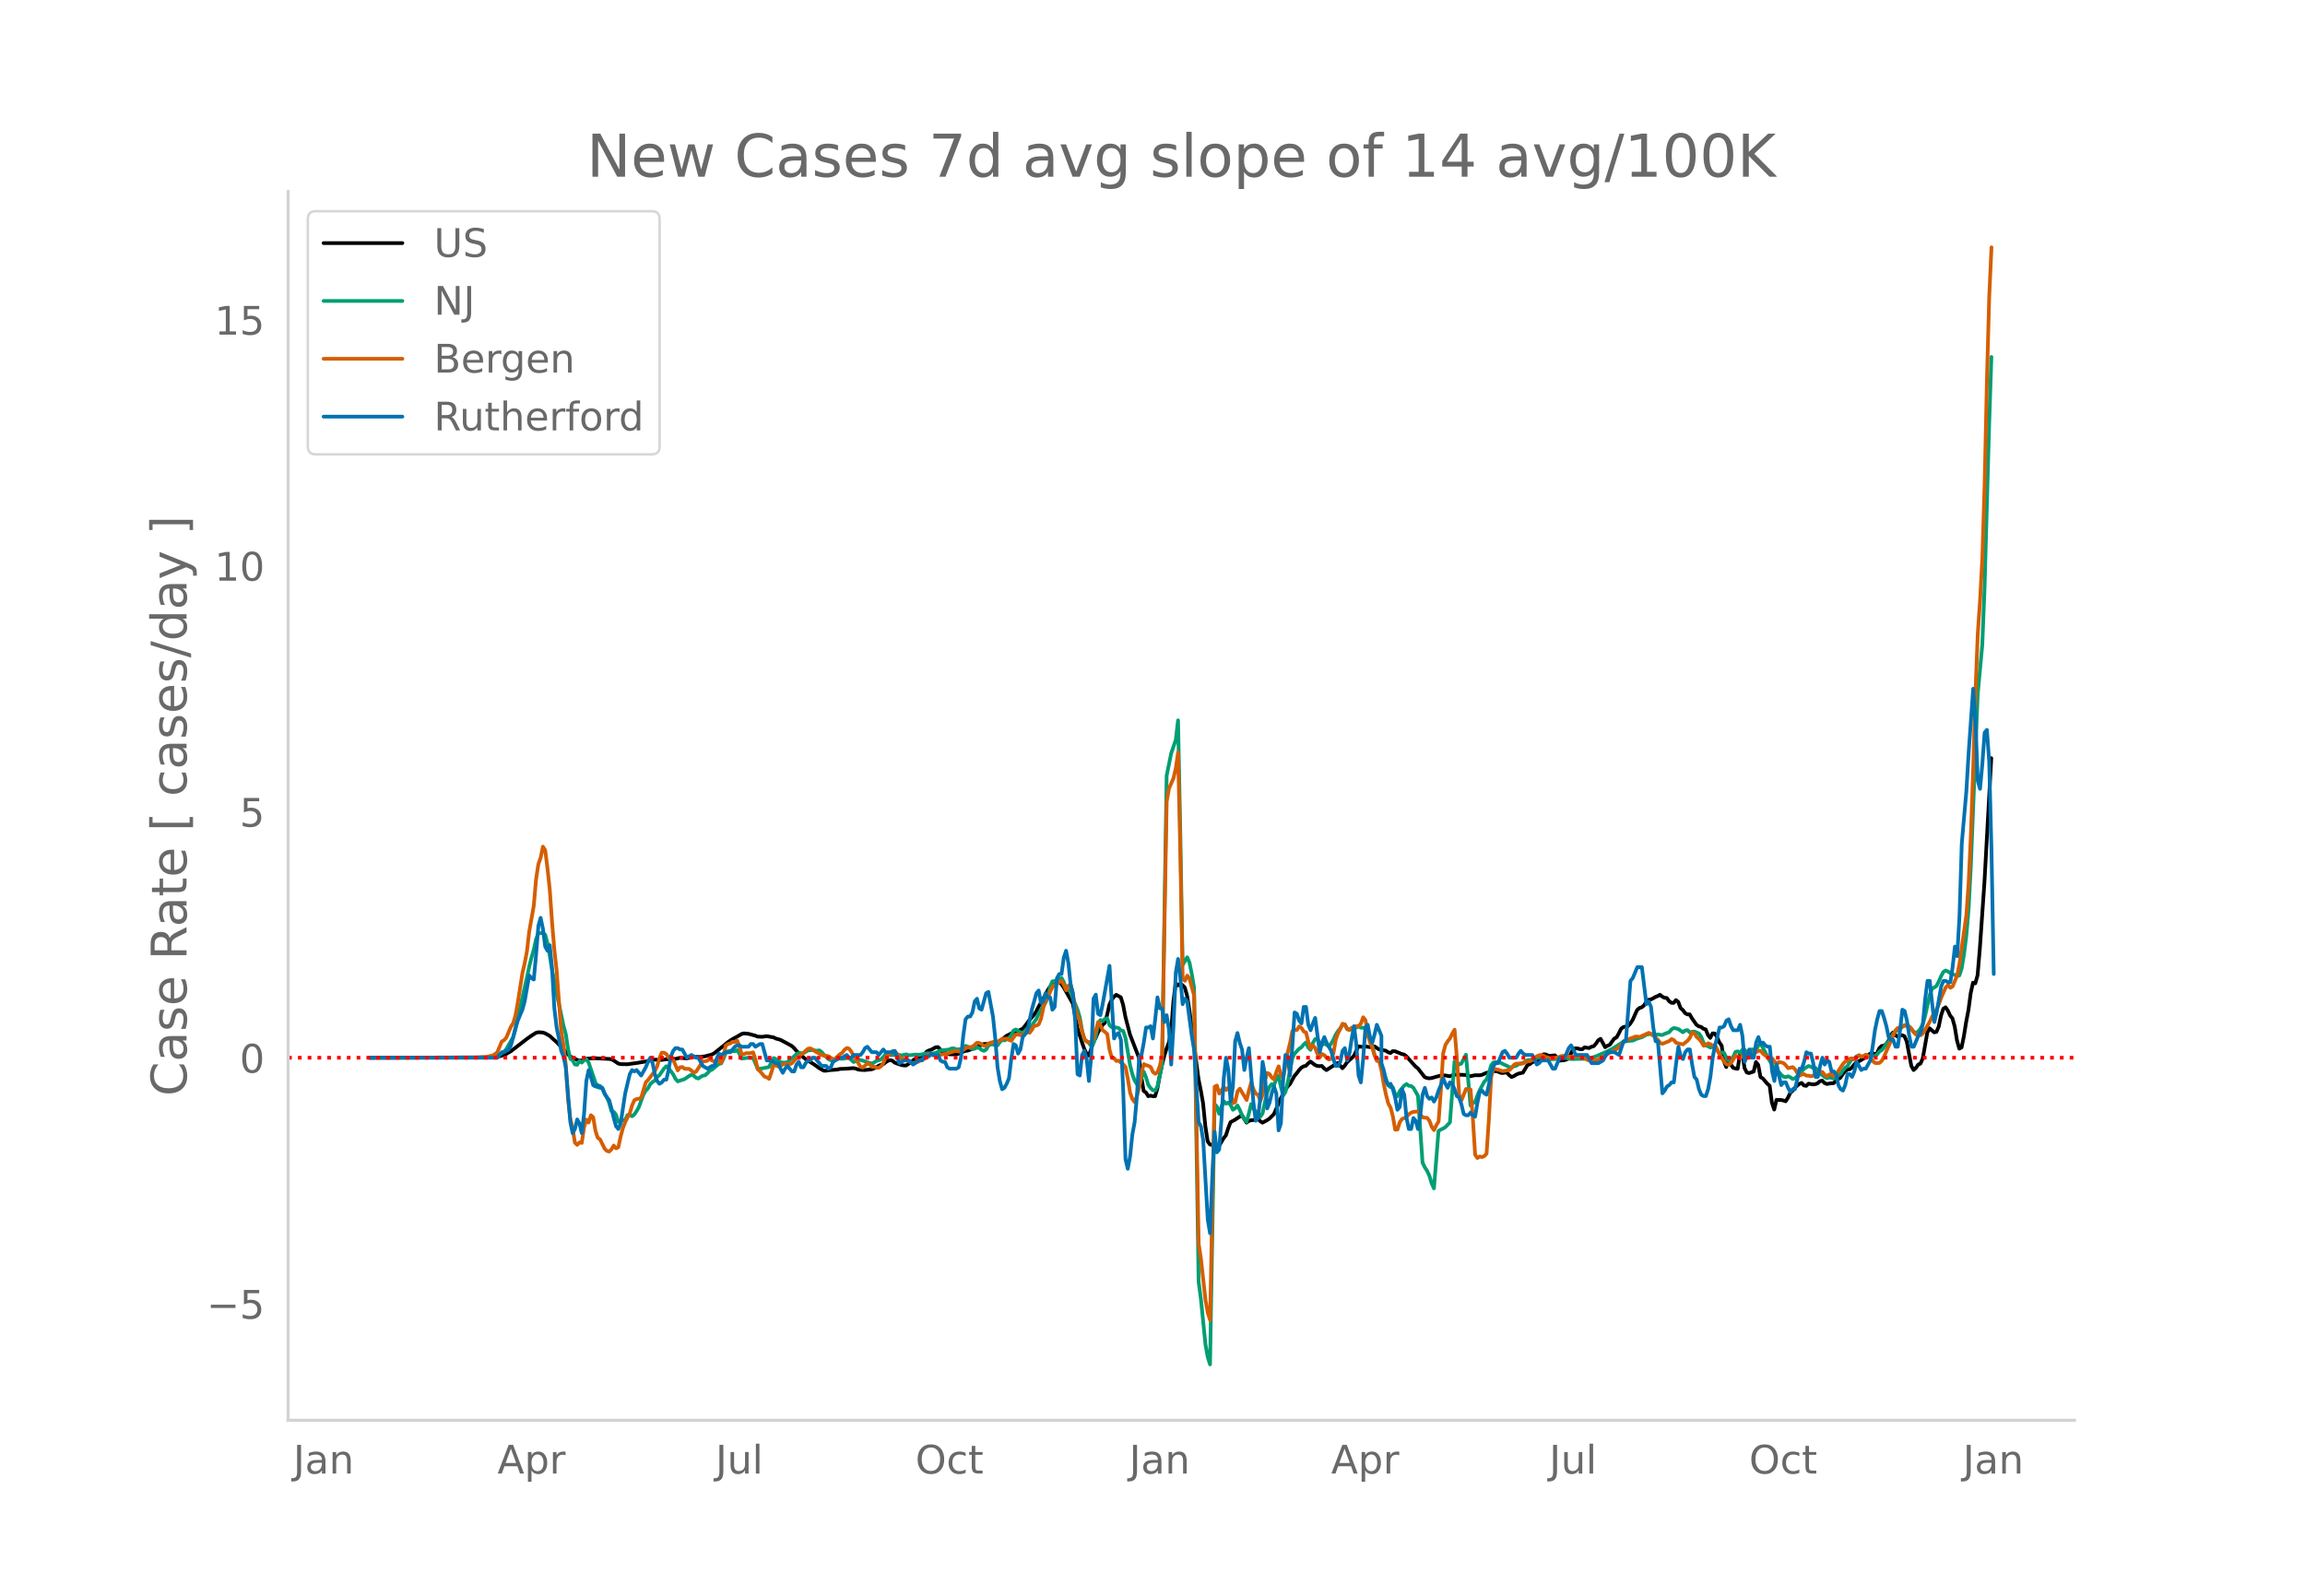 <svg height="864" viewBox="0 0 936 648" width="1248" xmlns="http://www.w3.org/2000/svg" xmlns:xlink="http://www.w3.org/1999/xlink"><defs><style>*{stroke-linecap:butt;stroke-linejoin:round}</style></defs><g id="figure_1"><path d="M0 648h936V0H0z" style="fill:#fff" id="patch_1"/><g id="axes_1"><path d="M117 576.72h725.4V77.76H117z" style="fill:none" id="patch_2"/><path clip-path="url(#p9b0a836691)" d="m149.973 429.504 48.23-.137 3.71-.232 1.855-.444 1.855-.752 1.855-1.093 1.855-1.409 4.637-3.586 1.855-1.312 1.855-1.152.928-.232 1.855.128.927.326 1.855 1.05 1.855 1.704.928.765 1.855 2.04 1.855 1.946.927 1.066.928.815 1.855.98.927.407.928.277.927-.039.928-.418.928-.288 1.855-.141 1.855-.046 5.565.274.927.152.928.485 1.855 1.242.927.23 2.783.046 3.71-.5 4.637-.774 1.855-.575 1.855.022 1.855.069 1.855-.272 3.71-.14 1.855-.435 2.783.23.927-.227.928-.373 2.782-.005.928.03 1.855-.28 2.782-.715.928-.523 4.637-3.714.928-.787 1.855-1.237 1.855-.987 1.855-1.104.927-.226 1.855.17 2.783.745.927.385 1.855.088 1.855-.265 2.783.5.927.463 1.855.53 2.783 1.482 1.855 1.036.927.853.928 1.12 2.782 2.574.928.745 3.71 2.346 1.855 1.364 1.855 1.017.927.005.928-.19 3.71-.29.927-.255 1.855-.052 3.71-.274.928.207.927.36.928.134 1.855.086 1.855-.218.927-.103 1.855-.766.928-.644.927-.416.928-.223.927-.77.928-.602.927-.302.928.243.927.785 1.855.677.928.31.927.15.928.014 1.855-1.209 1.855-1.537 1.855-.096.927-.357.928-1.113.927-1.325.928-.456.927-.3 1.855-1.015.928-.05 1.855 2.018 2.782.907 2.783.034 1.855-.549.927-.582.928-.303.927-.083 4.638-1.795.927-.63.928-.264.928-.042 1.855.09.927-.015.928.21.927-.288.928-.975 2.782-2.349.928-.406.927-.54 1.855-.534 1.855-.908.928-.428.927-1.045 1.855-2.538 1.855-2.091.928-1.386.927-1.888 2.783-4.83.927-1.912.928-1.39.927-1.057.928-.64.927-.22.928.113.927.696.928 1.38 3.71 6.57 1.855 9.994 1.855 5.758.927 2.626.928 1.975.927.755.928-2.549.927-3.076.928-1.54.927-2.223.928-1.677.927-1.338.928-.916.927-3.175.928-4.167.927-2.004.928-1.22.927-.787 1.855 1.026.928 3.035.927 4.88 1.855 7.168 3.71 9.612.928 7.799.927 5.537.928.59.927 1.521.928-.22.927.248.928-.035.927-3.126.928-5.095.927-4.422.928-3.608.927-3.034.928-2.472.927-4.273.928-12.34.927-7.49.928.88.927-.663.928.542.927 1.002.928 3.297.927 5.763 3.71 28.108.928 4.593.927 5.255.928 9.323.927 6.1.928 1.29.927.185.928-.3.927 1.066.928-.417 1.855-3.108.927-1.178.928-2.881.927-2.427 1.855-1.014 1.855-1.25.928-.6 1.855 3.02.927-.68.928-.275.927-.043.928-.338.927-.193.928.95.927.605 1.855-.987.928-.627 1.855-1.84 2.782-6.391 1.855-3.466.928-1.349.927-1.008 1.855-3.314.928-1.081.927-1.258.928-1 .927-.555.928-.205.927-.975.928-.76 1.855 1.397.927.398.928.057.927-.07.928 1.006.927.674 1.855-1.187 2.783-1.733 1.855 2.159.927-1.036.928-1.333 2.782-2.589 1.855-3.913 1.855.265.928-.236 1.855.283 1.855-.318 1.855 1.227 2.783.547.927.617.928.336.927-.76.928.006 2.782 1.15.928.198.927.732 3.71 4.145.928.714 2.782 3.566.928.38.927.122.928-.097 3.71-1.022 1.855-.057 1.855.352 1.855-.677 1.855.046 2.782.08.928.36.927.162 1.855-.392 1.855.014.928-.158 1.855-.816.927-.177.928-.348.927-.215 1.855.182.928.43.927.213.928-.188.927-.022.928 1.04.927.76.928-.339.927-.584.928-.44 1.855-.412 1.855-3.056.927-.371.928-.718.927-.427.928.055.927-.154 1.855-2.76.928.032.927.455.928.123 1.855-.22 1.855 2.16 1.855-.13.927-.29.928-.418 1.855-3.9.927-.232.928.016.927.315.928.038.927-.78 1.855.287.928-.534.927-.222.928-1.046.927-1.368.928-.585 1.855 3.406.927-.587.928-.377 1.855-2.545.927-.474.928-1.637.927-1.9.928-.661 1.855-.4.927-.991.928-1.433 1.855-4.102.927-.812.928-.28.927-.772.928-1.355.927-.932.928-.15.927-.437.928-.562.927-.362.928-.527.927.755.928.461.927.093.928 1.293.927.652.928.053.927-1.13.928.731.927 2.474.928.807.927 1.276.928.507.927-.023.928 1.624 1.855 2.625.927.641.928.2.927.764.928.248.927 2.259.928 1.202.927-1.829.928.065.927 1.545.928 2.032.927 1.345.928 6.353.927 2.333.928-3.164.927 2.058.928 1.385.927.294.928.138.927-5.82.928-1.097.927 6.601.928 1.792.927.266 1.855-.625.928-3.872.927 1.151.928 4.954.927.553 1.855 2.17.928.787.927 6.905.928 2.784.927-3.938 1.856.055.927.201.928.324.927-1.43.928-1.95.927-.873.928-1.129.927-.94.928-.74.927-.391.928 1.016.927.187.928-.906 1.855.313.927-.107.928-.344.927-.868.928-.226.927.948.928.422 1.855-.315.927-.028.928-.941.927-.724.928-.562.927-1.49.928-1.133.927-.595.928-.188.927-.725.928-1.182.927-.859.928-.44 2.782-1.654.928-.827.927-.642.928-.267.927.51.928-.416.927-2.051.928-.92.927-.09.928-.657.927-1.334.928-2.291.927-1.12.928 1.107.927.568.928-.402.927-.144.928.386.927 2.163 1.855 9.882.928 1.702.927-.817.928-1.375.927-.41.928-2.06 1.855-10.525.927-1.76 1.855 1.647.928-.204.927-2.123.928-4.477.927-2.78.928-.584.927 1.329.928 2.038.927 1.133.928 3.352.927 5.65.928 3.286.927-.513.928-4.484.927-5.8.928-4.851.927-6.904.928-4.232.927.26.928-3.254.927-10.888 1.855-26.732 2.783-50.56h0" style="fill:none;stroke:#000;stroke-linecap:round;stroke-width:1.5" id="line2d_1"/><path clip-path="url(#p9b0a836691)" d="m149.973 429.501 47.302-.083 2.783-.212 1.855-.458 2.782-1.656.928-1.11 2.782-4.91.928-3.124 1.855-8.645 2.782-12.39.928-4.386.927-3.718.928-3.185.927-4.282.928-2.386 1.855-.065.927.664.928 3.463.927 5.099.928 5.804.927 4.465.928 5.207.927 4 1.855 8.921.928 3.364.927 6.09.928 3.991.927.575.928 1.709.927.132.928-1.598.927.709.928-.966.928-.408.927 1.363 2.783 8.15.927 1.94.928-.633.927.987.928 2.37.927 1.242.928 2.373.927 3.286.928.293.927 1.2.928 2.852.927-.034.928-.723.927.027.928-1.98.927-.213.928.684.927-.734.928-1.38.927-1.65 1.855-5.109.928-1.534.927-.99.928-1.7.927-.838.928-.653.927-1.357.928-.772 1.855-2.687.927-.935.928.881.927 1.123.928 1.298.927 1.795.928 1.059 1.855-.624.927-.294 1.855-1.29.928-.509.927.397.928.844.927.318.928-.657.927-.485.928-.157.927-.835.928-1.059.927-.422 2.783-2.302.927-.205.928-1.836.927-2.528.928-.602.927-.072 1.855.11.928-.49.927 1.475.928 1.957 1.855-.224.927-.11 1.855.08 1.855 4.388 1.855-.138 2.783-.574.927-2.014.928-1.623.927.432 1.855 1.254.928.155.927.02.928-.197 2.782-2.382.928-.941.927-.365 1.855.069 1.855-1.118 1.855-.178.928.193.927.072.928-.132.927.674.928 1.135 1.855 1.78.927.433.928.091 1.855-.736.927-.036.928.107.927-.106.928-.29.927.028 1.855 1.654 1.855-.764.928-.036.927.227 1.855.673 1.855.515.928-.44.927-.625.928-.242.927-.394.928-.951.927-1.145.928-.11.927.447 1.855-.001.928-.092.927.065.928.235.927-.3.928-.169.927.32.928-.01 1.855-.21 1.855.053 2.782-.575 1.855.016.928.017.927-.23 1.855-.974 1.855-.167 1.855-.262.928-.418.927.05.928.383.927-.088.928.039.927-.542.928-.864.927.353.928.565.927.378.928-.138.927-.527.928.284.927.716.928.429.928-.538.927-1.57.928-.685.927-.135.928.233.927.44.928-1.34.927-.904.928.235.927-.42.928-.585.927-1.062.928-1.952.927-.424 1.855 1.155.928.453 1.855-2.023.927-.196.928-.934.927-1.47.928-1.24.927-2.25 2.783-4.415.927-2.298.928-4.14.927-2.204.928-.093.927-.33.928-.568.927-.37.928 1.698.927 2.712.928.193.927 1.184.928 2.664 1.855 4.432.927 3.197.928 5.361.927 3.68.928.54.927.76.928 1.28.927-1.112.928-2.921.927-4.553.928-2.034.927.423.928-.89.927-.22.928 2.807.927.802.928-.04 1.855.385.927.972.928.219.927 2.877 1.855 11.057.928 3.638.927 2.562.928 1.475.927 1.067.928-3.786.927-2.374.928 2.395.927 3.03.928 1.261.927.878.928.083.927-1.667 1.855-8.775 1.855-117.346 1.855-9.13 1.855-5.438.928-7.946.927 46.477.928 52.86 1.855-3.124.927 2.153.928 4.614.927 5.49 1.855 119.46.928 7.045 1.855 18.491.927 5.091.928 2.974 1.855-105.672.927.95.928 2.95.927-2.9.928-2.273.927 1.074.928-.438.927.93.928 1.982.927-.604.928-1.141.927 1.728.928 2.301.927 1.533.928 1.11.927-3.405.928-3.853.927 1.852.928 1.332.927.068.928 1.914.927-1.37.928-4.499.927-3.805.928-2.466.927-1.098.928.34.927-2.332.928-1.505.927 4.536.928 3.578.927-1.436.928-3.82 1.855-9.882.927-1.87 1.855-1.997.928-.589.927-1.126.928-.841.927 2.097.928.897.927-2.74.928-1.603.927-.02.928 1.627.927.782.928-.583.927.531.928.661.927-1.152.928-1.592.927-2.068.928-1.438.927-1.104.928-1.622.927.059.928 1.663.927.528.928-.346.927-.102 1.855-.994.928.558.927-.047.928.275.927 2.88 1.855 4.184.928 3.863.927 1.673.928-.047 3.71 10.59.928.75.927.089.928 2.671.927.942.928-2.068 1.855-2.265.927-.623.928.706.927.084.928.715 1.855 3.257 1.855 27.158.927 1.885.928 1.444.927 1.993.928 3.078.927 2.038 1.855-23.297.928-.575.927-.416.928-.59 1.855-1.897 1.855-24.769.927.467.928.778.927-.383 1.855-3.602 1.855 20.605.928-.854.927-.579.928-2.505.927-2.17 1.855-3.486.928-.886.927-2.503.928-3.227.927-1.235.928-.16 1.855.219 1.855.93.927.375.928.629.927-.08.928-.346.927-.216.928-.631 1.855-.506.927-.683.928-.437 2.782-.3.928-.58.927-.265.928.03 3.71.726 2.782-.162 1.855-.443 1.855.1.928.27.927.14 5.565-.098 1.855-.306.928-.11 1.855-.626 4.637-2.02.928-.537.927-.392 4.638-2.98.927-.216 2.783-.204 1.855-.818 1.855-.536 1.855-1.069.927-.197.928-.043 1.855.278.927-.135.928.175.927.053.928-.444 1.855-.7.927-1.138.928-.547.927.162.928.276 1.855 1.297.927-.743.928-.122.927.95.928-.312.927-.065 1.855.775.928 1.38.927 2.404.928 1.095.927.303.928.551.927-.296.928-.573.927 1.874.928 1.415.927-.468.928.217.927 1.936.928 1.183.927-.476.928-1.048.927-2.005.928-.233.927.64.928-1.29.927-.022.928 1.3.927-.949.928-.438.927-.015.928.191.927-1.762.928-.875 3.71 7.142.927 1.136.928 2.317.927 1.253.928-.225.928 1.086.927.805.928.167.927-.334.928.411.927.675.928-.256.927-.893.928-.707 1.855-2.307 1.855-1.104.927.292.928.488h.927l.928 1.099.927 1.326.928.502.927.757.928.462.927-.251.928.09.927.335.928-.436.927-.813.928-.609.927-1.392.928-1.159.927-.633.928-1.643.927-1.182.928-.242.927-.912.928-.411.927.614 1.855-.627.928.373.927.15.928-.196.927.024.928-.755.927-1.126.928-.564.927-1.124.928-1.337.927-.957 1.855-3.284.928-.835.927-.663.928-.39.927-.92.928-.657.927.024.928.542 1.855 2.211.927.367.928-.601.927-1.155.928-1.871.927-3.285 1.855-8.439.928-2.631.927-.42.928-.697.927-1.821.928-2.149.927-1.705.928-.54.927.378.928.657.927.474.928.291.927.448.928-.275.927-2.869.928-5.674.927-7.42.928-10.61.927-17.894 2.783-69.559 1.855-20.032.927-23.101 1.855-66.08.928-27.879h0" style="fill:none;stroke:#009e73;stroke-linecap:round;stroke-width:1.5" id="line2d_2"/><path clip-path="url(#p9b0a836691)" d="m149.973 429.501 43.592-.098 3.71-.175 2.783-.645.927-.536.928-.71 1.855-4.44.927-.503.928-1.083 1.855-4.418.927-1.454.928-3.15.927-5.171 1.855-11.865.928-4.034.927-4.888.928-8.048 1.855-10.509.927-10.738.928-6.09.927-2.636.928-4.527.927 1.51.928 7.347.927 8.694.928 13.22.927 11.088.928 8.409 1.855 24.69.927 5.6.928 7.927.927 14.15.928 8.058.927 3.718.928 5.807.927.885.928-.984.927.219.928-6.31.928-3.182.927 1.203.928-2.985.927.842.928 5.544.927 2.777.928.657 1.855 3.75.927.94.928.252.927-.875.928-1.563.927 1.137.928-.427.927-4.352.928-3.477.927-2.373.928-1.902.927-1.63.928-3.236.927-2.11.928-.515.927-.11.928-.447 1.855-6.2.927-.963 1.855-2.45.928-1.213.927-1.957.928-3.215.927-2.285.928.032.927.525.928 1.433.927 1.06.928-.164 1.855 4.32.927-1.225.928-.164.927.71 1.855.066.928.69.927.83.928-.372 2.782-4.231.928.01.927-.24.928-.831.927.765.928.35.927-.47.928.263.927.82.928-2.647.927-4.395.928-.646.927-.23.928-.677.927.131.928-.645.927 2.34.928 3.368.927-.208.928-.383.927.055.928-.065.927-.296.928 2.8.927 4.045.928.799 1.855 2.23.927.274.928.601.927-2.679.928-3.04 1.855.656.927-.196.928-.59.927-.23.928.218.927-.033.928-.459.927-1.082.928-.897.927-.634.928-.963.927-.59.928-.93.927-.765.928-.164.927.448.928.69 2.782 1.552.928.328.927-.01.928.185 1.855 1.268.927-.328 1.855-1.76.928-.569.927-1.235.928-.711.927.273.928 1.225.927 1.728.928 1.366 1.855 3.073.927.23.928-.744.927-.94.928.448.927.951.928-.021.927.426.928-.01.927-.591.928-1.323.927-2.264.928-.984.927-.503.928-1.115.927.142.928.984.927 1.214.928.776.927.01.928.373.927.492.928.678.927.339.928-.383.927-.142 1.855-1.17.928-.12.927-1.116.928-.853 1.855.58.927.098 2.783-.58 1.855-.284 2.782-.951.928-.153.927.262.928.11 1.855-1.422.927-.372 1.855-.251 1.855-1.64.928.13.927.493.928.634.928-.01.927-.941.928-.34 1.855-.491.927.186 1.855-1.258 1.855-.065.928.514.927.382.928-1.41.927-1.17.928.043.927.23.928-.01.927-1.05.928-.35.927.47.928-1.236.927-1.662.928-.011.927-.547.928-2.274.927-4.385.928-3.171.927-.973.928-2.428.927-1.87.928-.896 2.782-1.673.928 1.75.927 2.11.928-1.914.927-.46.928 4.068.927 5.687.928 2.854.927 2.383.928 4.177.927 2.756.928 1.378.927.12.928-.098.927-1.4 1.855-6.681.928 1.323.927 2.056.928.645.927.907.928 6.408.927 3.128.928.23.927 1.125.928-.109.927.831.928.645.927 1.094.928 4.79.927 5.707.928 2.559.927 1.203.928-2.614.927-3.575.928-5.938.927-3.313.928.426.927.285.928.492.927 2.012.928.7.927-.635.928-2.602.927-4.243 1.855-103.028.928-5.303 1.855-4.265.927-4.046.928-6.353.927 42.482.928 49.382.927.853.928-2.089.927 1.29 1.855 6.758 1.855 100.863.928 6.112 1.855 16.752.927 5.15.928 2.931 1.855-94.76.927-.471.928 3.259 1.855-2.614.927 1.148.928-.918.927 2.088.928 4.21.927-.426.928-4.341.927-1.148 2.783 4.625.927-3.86.928-3.248.927 2.767.928 1.782.927.383.928 2.515.927-2.482.928-5.916.927-2.92.928.383.927 1.476.928.711.927-3.018.928-2.263.927 3.64.928 1.072 1.855-10.464.927-3.707.928-4.844.927-.503.928.055.927-1.433.928.601.927 1.477.928.393.927 3.74.928 2.679.927-1.18.928 1.027.927 2.427.928 1.444.927-1.41.928.459.927 1.104.928.7.927-.328.928-2.373.927-5.402.928-2.602.927-1.783.928-2.077.927.317.928 1.957.927.175.928-.875.927.12.928-.7.927-.043.928-1.028.927-2.548.928 1.16.927 5.368.928 3.598.927 2.252.928 3.018.927 2.319.928.13.928 3.74.927 5.566.928 4.396.927 3.51.928 1.651.927 3.565.928 5.37.927-.045.928-2.974.927-1.345.928-.317.927-.59.928-.985.927-.656.928-.306 1.855-.197 1.855 2.406 1.855.23.927 1.192.928 2.449.927 1.312.928-1.957.927-1.553.928-12.51.927-15.155.928-3.434.927-1.465.928-1.18.927-1.958.928-1.553.927 11.515.928 14.816.927 2.362 1.855-4.625.928.186.927.032.928 11.799.927 14.73.928 1.29.927-.624.928.24.927-.382.928-.995.927-13.8.928-17.211.927-3.696.928.405.927.164 1.855.623.928-.12.927-.241.928-.033.927-.94.928-1.247.927-.47 2.783-.077.927-.513.928-.34.927-.087.928-.405 1.855-1.563.927-.427.928-.109.927.339.928.503 1.855.536.927-.022.928-.252.927-.054 1.855-.656.928-.033 2.782.372 3.71-.12.928.087.927.558.928.688.927.34.928.185.927-.076 1.855-.525 2.783-1.717 1.855-1.115 1.855-.93.927-.568.928-.744 1.855-2.121 2.782-1.41.928-.274.927-.438.928-.021.927.185 3.71-1.694.928.459 1.855 1.443.927.94.928 1.214.927.383 2.783-1.126.927-.81.928.449.927 1.115 2.783.624 1.855-1.52.927-1.17.928-2.21.927.493.928 1.432.927.777.928 1.148.927 1.585.928-.251.927-.733.928.394.927.525.928-.099.927 1.805.928 2.055.927 1.214.928 1.597.927 1.027.928.164.927-.645 1.855-3.04.928.394.927.689.928-1.181.927-.853.928.831 2.782-1.203.928-.098.927-.536.928.077.927 1.104 2.783 2.165.927-.284.928 1.28.927 1.027.928-.787.928.153.927.273.928.908.927 1.159 1.855-.47.928.885.927 1.477.928 1.137.927-.525.928-.066.927.58.928.022.927.24.928-.284.927-.973 1.855-.634.928.164.927 1.192.928.48.927-.688.928-.088.927.897.928-.503.927-1.771 1.855-2.789.928-.995.927-.24.928-.908.927-.164.928.558 1.855-1.816.927.569.928-.153.927-.634.928.437.927.962.928 1.181.927.788.928.076.927-.11.928-.852.927-1.75 4.638-10.628.927-.952.928-.076 1.855-.864.927.087.928.34.927.83.928 1.51.927.907 1.855.23.928-.755 2.782-4.767.928-1.98 1.855-3.007.927-2.198.928-2.58 1.855-4.166.927-.93.928 1.105.927-.569 1.855-4.472.928-4.735 2.782-19.65.928-13.001.927-19.913.928-26.637.927-31.208.928-23.597.927-13.406.928-17.343.927-30.114.928-41.64.927-34.073.928-20.295h0" style="fill:none;stroke:#d55e00;stroke-linecap:round;stroke-width:1.5" id="line2d_3"/><path clip-path="url(#p9b0a836691)" d="M149.973 429.501h51.94l1.855-2.227h.927l1.855-1.114.928-1.671.927-3.342.928-3.898.927-2.785 1.855-4.455.928-3.342 1.855-10.581.927 1.113.928.557.927-10.024.928-11.696.927-3.341.928 4.455.927 7.24.928 1.67.927-2.227.928 9.468.927 16.15.928 7.798.927 4.455.928 5.013.927 2.227.928 4.456 1.855 22.277.927 4.455.928-1.67.927-3.899.928 1.67.927 3.9.928-7.798.928-13.366.927-4.455.928 2.784.927 3.342.928.557.927-.557.928 1.114h.927l.928 2.227.927 1.671.928 1.114.927 3.342.928 3.898.927 3.342.928 1.114.927-2.228 1.855-12.253 1.855-7.797.928-1.67.927.557.928-.557 1.855 2.227 1.855-3.341.927-2.228.928-1.67.927 2.227.928 4.455.927 2.785.928 1.114.927-.557.928-1.114h.927l.928-3.898.927-5.57.928-2.227.927-1.114h.928l.927.557h.928l1.855 3.341 1.855-1.114 1.855 1.114h.927l1.855 3.342 1.855 1.114 1.855-1.114h.928l.927-2.785.928-2.227.927.556 1.855-1.113h1.855l1.855-2.228.928-.557h.927l.928.557h2.782l.928-1.114h.927l.928 1.114 1.855-1.114h.927l1.855 6.683h1.855l1.855 1.114h.928l.927 2.228.928 1.67.927-1.67.928-1.114 1.855 2.228h.927l.928-2.785.927-1.114.928 2.228h.927l.928-1.671.927-1.114h.928l.927-1.114h.928l2.782 3.342h1.855l.928 1.114.927-.557.928-2.228 2.782-1.67h.928l1.855-1.115.927 1.114h.928l.927-1.114h2.783l.927-1.113.928-1.671.927-.557 1.855 2.228h1.855l.928 1.113 1.855-2.227.927 1.114h2.783l.927-.557.928 2.227.927 2.785 1.855-1.114h1.855l.928.557.927 1.114.928-.557.927-1.114h1.855l.928-1.67h1.855l.927-1.114.928.556h1.855l.927 2.228.928.557h.927l.928 2.228.927.557h2.783l.927-.557.928-3.899.927-8.91.928-6.684.927-1.114h.928l.927-1.67.928-4.456.927-1.114.928 3.899.927.557 1.856-6.683.927-.557 1.855 10.024.928 8.911.927 11.696.928 5.57.927 3.34.928-.556.927-1.671.928-2.228.927-7.797.928-6.126.927.557.928 3.342.927-1.671.928-5.013 1.855-2.227 1.855-8.911 1.855-6.683.927-1.114.928 5.012.927-.557.928-3.341.927 1.67h.928l.927 5.013.928-1.114.927-11.696.928-1.67h.927l.928-6.683.927-2.785.928 5.012.927 8.911.928 3.342.927 11.695.928 21.163.927.557.928-8.354.927-1.67.928 3.341.927 8.911.928-10.025.927-23.39.928-1.671.927 7.797.928.557.927-4.456 2.783-15.594 1.855 29.517.927-1.67.928-.557.927 2.784.928 20.607.927 27.846.928 3.898.927-5.012.928-8.91.927-5.013.928-10.582.927-16.15.928-.558.927-5.012.928-6.126h.927l.928-.557.927 5.012.928-7.797.927-8.91.928 4.455h.927l.928 5.57.927-2.785.928 5.569.927 14.48.928-15.594.927-21.72.928-5.57.927 7.797.928 10.582.927-2.228.928 1.114 1.855 13.923.927 5.57 1.855 29.517.928 1.67.927 5.57 1.855 32.302.928 5.57.927-23.392.928-17.822.927 8.354.928-1.114.927-12.252.928-16.708.927-8.354.928 5.013.927 12.809.928-6.126.927-18.379.928-3.341.927 3.898.928 2.785.927 8.354.928-5.013.927-3.898 1.855 22.277.928 7.24.927-1.114.928-8.354.927-14.48.928 5.012.927 13.924.928-2.228.927-3.899.928-2.784.927 2.784.928 15.037.927-2.784.928-17.822.927-10.025.928.557.927 7.797.928-11.695.927-13.923.928.557.927 2.784.928 1.114.927-6.683h.928l.927 7.24.928 2.228.927-2.785.928-2.228 1.855 13.924.927-3.899.928-2.228.927 2.228 1.855 3.342.928 3.341.927 2.785h.928l.927-1.67.928-4.456.927-1.114.928 5.012.927-2.784.928-6.127.927-5.012.928 7.24.927 12.81.928 2.784.927-9.468.928-12.81.927-1.113.928 5.012.927 2.228.928-3.341.927-3.899 1.856 4.455v11.139l.927 2.785.928 4.455.927 1.67.928-.556.927 2.228.928 3.341.927 5.013.928-1.114.927-7.24.928 2.227.927 9.468.928 4.456h.927l.928-4.456.927 1.114.928 3.342.927-5.57.928-8.354.927-2.784.928 3.341.927 1.114.928-.557.927 1.671.928-1.67.927-2.785.928-2.228.927-2.785.928 2.228.927 1.67.928-2.227.927.557.928 2.228.927 2.784.928.557.927 2.785.928 3.898.927.557h.928l.927-1.114.928 1.114.927.557.928-5.57.927-4.455.928-.556.927 1.113.928.557.927-3.898.928-5.012.927-2.785.928-1.114h.927l1.855-4.455.928-.557.927 1.114.928 1.67h2.782l.928-1.67.927-1.114.928 1.114.927.556h2.783l.927 1.671.928 2.228.927-.557.928-1.114h2.782l1.855 3.342h.928l1.855-4.456h1.855l.927-1.67.928-2.228.927-1.114.928 1.67.927 2.228h4.638l1.855 3.342h2.782l1.855-1.114 1.855-3.341h2.783l1.855 1.113 1.855-5.569h.927l1.855-24.505.928-1.114 1.855-4.455h1.855l1.855 15.037.927-1.114.928 2.228.927 8.354.928 5.57h.927l1.855 21.162.928-1.113.927-1.671.928-.557.927-1.114h.928l.927-7.797.928-6.683.927 3.898.928 1.114.927-2.784.928-1.114h.927l.928 6.126.927 5.012.928 1.114.927 3.899.928 2.227.927.557h.928l.927-2.784.928-5.013.927-7.797.928-5.012.927-3.342.928-3.898h.927l.928-.557.927-2.228.928-.557.927 2.785.928 1.67h1.855l.927-2.227.928 4.455.927 10.582.928-2.228.927-2.784.928 3.341h.927l.928-6.126.927-2.228.928 2.785.927-.557.928 1.114.927.557h.928l.927 10.025.928 3.898.927-6.683.928 4.455.928 3.899.927-1.114h.928l.927 2.228.928 1.67.927-1.113h.928l.927-3.899.928-4.455h.927l.928-2.785.927-3.898.928.557h.927l.928 3.898.927 5.57h.928l.927-4.456.928-3.342.927 2.785.928-1.67.927.556.928 3.899h.927l.928 1.113.927 4.456.928 1.67.927.558.928-2.228.927-4.456h.928l.927 1.114.928-2.227.927-3.899 1.855 3.342.928-.557h.927l1.855-3.342.928-5.57.927-6.682.928-4.456.927-3.341h.928l.927 2.784.928 3.342.927 4.455.928 1.114h.927l.928 2.785h.927l.928-6.683.927-8.354.928.557.927 3.898.928 6.126.927 4.456h.928l1.855-4.456.927-1.113.928-3.899.927-10.025.928-7.24h.927l.928 8.911.927 7.797.928-3.898 1.855-10.582.927-2.228h.928l.927.557h.928l.927-6.126.928-8.354.927 3.899.928-16.151.927-29.517 1.855-21.164.928-15.594 1.855-26.175.927 12.809.928 24.505.927 3.341.928-10.024.927-12.81.928-1.114.927 12.81.928 35.643.927 50.68h0" style="fill:none;stroke:#0072b2;stroke-linecap:round;stroke-width:1.5" id="line2d_4"/><path clip-path="url(#p9b0a836691)" d="M117 429.501h725.4" style="fill:none;stroke:red;stroke-dasharray:1.5,2.475;stroke-dashoffset:0;stroke-width:1.5" id="line2d_5"/><path d="M117 576.72V77.76" style="fill:none;stroke:#d3d3d3;stroke-linecap:square;stroke-linejoin:miter;stroke-width:1.25" id="patch_3"/><path d="M117 576.72h725.4" style="fill:none;stroke:#d3d3d3;stroke-linecap:square;stroke-linejoin:miter;stroke-width:1.25" id="patch_4"/><g id="matplotlib.axis_1"><g id="xtick_1"><g style="fill:#696969" transform="matrix(.16 0 0 -.16 119.09 598.378)" id="text_1"><defs><path d="M9.813 72.906h9.859V5.078q0-13.187-5-19.14-5-5.954-16.094-5.954h-3.75v8.297h3.078q6.531 0 9.219 3.672Q9.813-4.39 9.813 5.078z" id="DejaVuSans-74"/><path d="M34.281 27.484q-10.89 0-15.093-2.484-4.204-2.484-4.204-8.5 0-4.781 3.157-7.594 3.156-2.797 8.562-2.797 7.485 0 12 5.297 4.516 5.297 4.516 14.078v2zm17.922 3.72V0H43.22v8.297Q40.14 3.328 35.547.953q-4.594-2.375-11.234-2.375-8.391 0-13.36 4.719Q6 8.016 6 15.922q0 9.219 6.172 13.906 6.187 4.688 18.437 4.688h12.61v.89q0 6.203-4.078 9.594-4.078 3.39-11.453 3.39-4.688 0-9.141-1.124-4.438-1.125-8.531-3.375v8.312q4.921 1.906 9.562 2.844 4.64.953 9.031.953 11.875 0 17.735-6.156 5.86-6.14 5.86-18.64z" id="DejaVuSans-97"/><path d="M54.89 33.016V0h-8.984v32.719q0 7.765-3.031 11.61-3.031 3.858-9.078 3.858-7.281 0-11.484-4.64-4.204-4.625-4.204-12.64V0H9.08v54.688h9.03v-8.5q3.235 4.937 7.594 7.374Q30.078 56 35.797 56q9.422 0 14.25-5.828 4.844-5.828 4.844-17.156z" id="DejaVuSans-110"/></defs><use xlink:href="#DejaVuSans-74"/><use x="29.492" xlink:href="#DejaVuSans-97"/><use x="90.771" xlink:href="#DejaVuSans-110"/></g></g><g id="xtick_2"><g style="fill:#696969" transform="matrix(.16 0 0 -.16 201.985 598.378)" id="text_2"><defs><path d="M34.188 63.188 20.797 26.906h26.812zm-5.579 9.718h11.188L67.578 0h-10.25l-6.64 18.703h-32.86L11.188 0H.78z" id="DejaVuSans-65"/><path d="M18.11 8.203v-29H9.077v75.484h9.031v-8.296q2.844 4.875 7.157 7.234Q29.594 56 35.594 56q9.968 0 16.187-7.906 6.235-7.907 6.235-20.797T51.78 6.484q-6.218-7.906-16.187-7.906-6 0-10.328 2.375-4.313 2.375-7.157 7.25zm30.578 19.094q0 9.906-4.079 15.547-4.078 5.64-11.203 5.64-7.14 0-11.218-5.64-4.079-5.64-4.079-15.547 0-9.906 4.078-15.547 4.079-5.64 11.22-5.64 7.124 0 11.202 5.64t4.078 15.547z" id="DejaVuSans-112"/><path d="M41.11 46.297q-1.516.875-3.297 1.281Q36.03 48 33.89 48q-7.625 0-11.703-4.953-4.079-4.953-4.079-14.234V0H9.08v54.688h9.03v-8.5q2.844 4.984 7.375 7.39Q30.031 56 36.531 56q.922 0 2.047-.125 1.125-.11 2.484-.36z" id="DejaVuSans-114"/></defs><use xlink:href="#DejaVuSans-65"/><use x="68.408" xlink:href="#DejaVuSans-112"/><use x="131.885" xlink:href="#DejaVuSans-114"/></g></g><g id="xtick_3"><g style="fill:#696969" transform="matrix(.16 0 0 -.16 290.576 598.378)" id="text_3"><defs><path d="M8.5 21.578v33.11h8.984V21.922q0-7.766 3.016-11.656 3.031-3.875 9.094-3.875 7.265 0 11.484 4.64 4.234 4.64 4.234 12.656v31h8.985V0h-8.984v8.406Q42.047 3.422 37.718 1q-4.313-2.422-10.032-2.422-9.421 0-14.312 5.86Q8.5 10.296 8.5 21.578zM31.11 56z" id="DejaVuSans-117"/><path d="M9.422 75.984h8.984V0H9.422z" id="DejaVuSans-108"/></defs><use xlink:href="#DejaVuSans-74"/><use x="29.492" xlink:href="#DejaVuSans-117"/><use x="92.871" xlink:href="#DejaVuSans-108"/></g></g><g id="xtick_4"><g style="fill:#696969" transform="matrix(.16 0 0 -.16 371.726 598.378)" id="text_4"><defs><path d="M39.406 66.219q-10.75 0-17.078-8.016-6.312-8-6.312-21.828 0-13.766 6.312-21.781 6.328-8 17.078-8 10.735 0 17.016 8 6.281 8.015 6.281 21.781 0 13.828-6.281 21.828-6.281 8.016-17.016 8.016zm0 8q15.328 0 24.5-10.281 9.188-10.282 9.188-27.563 0-17.234-9.188-27.516-9.172-10.28-24.5-10.28-15.375 0-24.593 10.25-9.204 10.265-9.204 27.546t9.204 27.563q9.218 10.28 24.593 10.28z" id="DejaVuSans-79"/><path d="M48.781 52.594v-8.407q-3.812 2.11-7.64 3.157-3.828 1.047-7.735 1.047-8.75 0-13.593-5.547-4.829-5.532-4.829-15.547 0-10.016 4.829-15.563 4.843-5.53 13.593-5.53 3.907 0 7.735 1.046 3.828 1.047 7.64 3.156V2.094Q45.016.344 40.984-.531q-4.015-.89-8.562-.89-12.36 0-19.64 7.765-7.266 7.765-7.266 20.953 0 13.375 7.343 21.031Q20.22 56 33.016 56q4.14 0 8.093-.86 3.953-.843 7.672-2.546z" id="DejaVuSans-99"/><path d="M18.313 70.219V54.688h18.5v-6.985h-18.5V18.016q0-6.688 1.828-8.594 1.828-1.906 7.453-1.906h9.218V0h-9.218q-10.407 0-14.36 3.875-3.953 3.89-3.953 14.14v29.688H2.687v6.984h6.594V70.22z" id="DejaVuSans-116"/></defs><use xlink:href="#DejaVuSans-79"/><use x="78.711" xlink:href="#DejaVuSans-99"/><use x="133.691" xlink:href="#DejaVuSans-116"/></g></g><g id="xtick_5"><g style="fill:#696969" transform="matrix(.16 0 0 -.16 458.556 598.378)" id="text_5"><use xlink:href="#DejaVuSans-74"/><use x="29.492" xlink:href="#DejaVuSans-97"/><use x="90.771" xlink:href="#DejaVuSans-110"/></g></g><g id="xtick_6"><g style="fill:#696969" transform="matrix(.16 0 0 -.16 540.524 598.378)" id="text_6"><use xlink:href="#DejaVuSans-65"/><use x="68.408" xlink:href="#DejaVuSans-112"/><use x="131.885" xlink:href="#DejaVuSans-114"/></g></g><g id="xtick_7"><g style="fill:#696969" transform="matrix(.16 0 0 -.16 629.114 598.378)" id="text_7"><use xlink:href="#DejaVuSans-74"/><use x="29.492" xlink:href="#DejaVuSans-117"/><use x="92.871" xlink:href="#DejaVuSans-108"/></g></g><g id="xtick_8"><g style="fill:#696969" transform="matrix(.16 0 0 -.16 710.265 598.378)" id="text_8"><use xlink:href="#DejaVuSans-79"/><use x="78.711" xlink:href="#DejaVuSans-99"/><use x="133.691" xlink:href="#DejaVuSans-116"/></g></g><g id="xtick_9"><g style="fill:#696969" transform="matrix(.16 0 0 -.16 797.095 598.378)" id="text_9"><use xlink:href="#DejaVuSans-74"/><use x="29.492" xlink:href="#DejaVuSans-97"/><use x="90.771" xlink:href="#DejaVuSans-110"/></g></g></g><g id="matplotlib.axis_2"><g id="ytick_1"><g style="fill:#696969" transform="matrix(.16 0 0 -.16 83.912 535.476)" id="text_10"><defs><path d="M10.594 35.5h62.593v-8.297H10.594z" id="DejaVuSans-8722"/><path d="M10.797 72.906h38.719v-8.312H19.828v-17.86q2.14.735 4.281 1.094 2.157.36 4.313.36 12.203 0 19.328-6.688 7.14-6.688 7.14-18.11 0-11.765-7.328-18.296-7.328-6.516-20.656-6.516-4.593 0-9.36.781-4.75.782-9.827 2.344v9.922q4.39-2.39 9.078-3.563 4.687-1.171 9.906-1.171 8.453 0 13.375 4.437 4.938 4.438 4.938 12.063 0 7.609-4.938 12.047-4.922 4.453-13.375 4.453-3.953 0-7.89-.875-3.922-.875-8.016-2.735z" id="DejaVuSans-53"/></defs><use xlink:href="#DejaVuSans-8722"/><use x="83.789" xlink:href="#DejaVuSans-53"/></g></g><g id="ytick_2"><g style="fill:#696969" transform="matrix(.16 0 0 -.16 97.32 435.58)" id="text_11"><defs><path d="M31.781 66.406q-7.61 0-11.453-7.5Q16.5 51.422 16.5 36.375q0-14.984 3.828-22.484 3.844-7.5 11.453-7.5 7.672 0 11.5 7.5 3.844 7.5 3.844 22.484 0 15.047-3.844 22.531-3.828 7.5-11.5 7.5zm0 7.813q12.266 0 18.735-9.703 6.468-9.688 6.468-28.141 0-18.406-6.468-28.11-6.47-9.687-18.735-9.687-12.25 0-18.718 9.688-6.47 9.703-6.47 28.109 0 18.453 6.47 28.14Q19.53 74.22 31.78 74.22z" id="DejaVuSans-48"/></defs><use xlink:href="#DejaVuSans-48"/></g></g><g id="ytick_3"><use xlink:href="#DejaVuSans-53" style="fill:#696969" transform="matrix(.16 0 0 -.16 97.32 335.684)" id="text_12"/></g><g id="ytick_4"><g style="fill:#696969" transform="matrix(.16 0 0 -.16 87.14 235.788)" id="text_13"><defs><path d="M12.406 8.297h16.11v55.625l-17.532-3.516v8.985l17.438 3.515h9.86V8.296H54.39V0H12.406z" id="DejaVuSans-49"/></defs><use xlink:href="#DejaVuSans-49"/><use x="63.623" xlink:href="#DejaVuSans-48"/></g></g><g id="ytick_5"><g style="fill:#696969" transform="matrix(.16 0 0 -.16 87.14 135.893)" id="text_14"><use xlink:href="#DejaVuSans-49"/><use x="63.623" xlink:href="#DejaVuSans-53"/></g></g><g style="fill:#696969" transform="matrix(0 -.2 -.2 0 75.753 445.117)" id="text_15"><defs><path d="M64.406 67.281v-10.39q-4.984 4.64-10.625 6.922-5.64 2.296-11.984 2.296-12.5 0-19.14-7.64-6.641-7.64-6.641-22.094 0-14.406 6.64-22.047 6.64-7.64 19.14-7.64 6.345 0 11.985 2.296 5.64 2.297 10.625 6.938V5.609Q59.234 2.094 53.437.33q-5.78-1.75-12.218-1.75-16.563 0-26.094 10.124-9.516 10.14-9.516 27.672 0 17.578 9.516 27.703 9.531 10.14 26.094 10.14 6.531 0 12.312-1.734 5.797-1.734 10.875-5.203z" id="DejaVuSans-67"/><path d="M44.281 53.078v-8.5q-3.797 1.953-7.906 2.922-4.094.984-8.5.984-6.688 0-10.031-2.047-3.344-2.046-3.344-6.156 0-3.125 2.39-4.906 2.391-1.781 9.626-3.39l3.078-.688q9.562-2.047 13.593-5.781 4.032-3.735 4.032-10.422 0-7.625-6.032-12.078-6.03-4.438-16.578-4.438-4.39 0-9.156.86Q10.688.296 5.422 2v9.281q4.984-2.594 9.812-3.89 4.829-1.282 9.579-1.282 6.343 0 9.75 2.172 3.421 2.172 3.421 6.125 0 3.656-2.468 5.61-2.453 1.953-10.813 3.765l-3.125.735q-8.344 1.75-12.062 5.39-3.704 3.64-3.704 9.985 0 7.718 5.47 11.906Q16.75 56 26.811 56q4.97 0 9.36-.734 4.406-.72 8.11-2.188z" id="DejaVuSans-115"/><path d="M56.203 29.594v-4.39H14.891q.593-9.282 5.593-14.142 5-4.859 13.938-4.859 5.172 0 10.031 1.266 4.86 1.265 9.656 3.812v-8.5Q49.266.734 44.187-.344 39.11-1.422 33.892-1.422q-13.094 0-20.735 7.61-7.64 7.625-7.64 20.625 0 13.421 7.25 21.296Q20.016 56 32.328 56q11.031 0 17.453-7.11 6.422-7.093 6.422-19.296zm-8.984 2.64q-.094 7.36-4.125 11.75-4.032 4.407-10.672 4.407-7.516 0-12.031-4.25-4.516-4.25-5.203-11.97z" id="DejaVuSans-101"/><path d="M44.39 34.188q3.172-1.079 6.172-4.594 3-3.516 6.032-9.672L66.609 0H56l-9.313 18.703q-3.624 7.328-7.015 9.719-3.39 2.39-9.25 2.39h-10.75V0h-9.86v72.906h22.266q12.5 0 18.656-5.234 6.157-5.219 6.157-15.766 0-6.89-3.203-11.437-3.204-4.532-9.297-6.282zM19.673 64.797V38.922h12.406q7.125 0 10.766 3.297 3.64 3.297 3.64 9.687 0 6.39-3.64 9.64-3.64 3.25-10.766 3.25z" id="DejaVuSans-82"/><path d="M8.594 75.984h20.703V69H17.578V-6.203h11.719v-6.984H8.594z" id="DejaVuSans-91"/><path d="M25.39 72.906h8.297L8.297-9.28H0z" id="DejaVuSans-47"/><path d="M45.406 46.39v29.594h8.985V0h-8.985v8.203Q42.578 3.328 38.25.953q-4.313-2.375-10.375-2.375-9.906 0-16.14 7.906-6.22 7.922-6.22 20.813 0 12.89 6.22 20.797Q17.968 56 27.874 56q6.063 0 10.375-2.375 4.328-2.36 7.156-7.234zm-30.61-19.093q0-9.906 4.079-15.547 4.078-5.64 11.203-5.64 7.125 0 11.219 5.64 4.11 5.64 4.11 15.547 0 9.906-4.11 15.547-4.094 5.64-11.219 5.64-7.125 0-11.203-5.64-4.078-5.64-4.078-15.547z" id="DejaVuSans-100"/><path d="M32.172-5.078q-3.797-9.766-7.422-12.735-3.61-2.984-9.656-2.984H7.906v7.516h5.282q3.703 0 5.75 1.765Q21-9.766 23.483-3.219l1.61 4.094-22.11 53.813H12.5l17.094-42.766 17.093 42.766h9.516z" id="DejaVuSans-121"/><path d="M30.422 75.984v-89.171H9.719v6.984H21.39V69H9.719v6.984z" id="DejaVuSans-93"/></defs><use xlink:href="#DejaVuSans-67"/><use x="69.824" xlink:href="#DejaVuSans-97"/><use x="131.104" xlink:href="#DejaVuSans-115"/><use x="183.203" xlink:href="#DejaVuSans-101"/><use x="244.727" xlink:href="#DejaVuSans-32"/><use x="276.514" xlink:href="#DejaVuSans-82"/><use x="343.746" xlink:href="#DejaVuSans-97"/><use x="405.025" xlink:href="#DejaVuSans-116"/><use x="444.234" xlink:href="#DejaVuSans-101"/><use x="505.758" xlink:href="#DejaVuSans-32"/><use x="537.545" xlink:href="#DejaVuSans-91"/><use x="576.559" xlink:href="#DejaVuSans-32"/><use x="608.346" xlink:href="#DejaVuSans-99"/><use x="663.326" xlink:href="#DejaVuSans-97"/><use x="724.605" xlink:href="#DejaVuSans-115"/><use x="776.705" xlink:href="#DejaVuSans-101"/><use x="838.229" xlink:href="#DejaVuSans-115"/><use x="890.328" xlink:href="#DejaVuSans-47"/><use x="924.02" xlink:href="#DejaVuSans-100"/><use x="987.496" xlink:href="#DejaVuSans-97"/><use x="1048.775" xlink:href="#DejaVuSans-121"/><use x="1107.955" xlink:href="#DejaVuSans-32"/><use x="1139.742" xlink:href="#DejaVuSans-93"/></g></g><g style="fill:#696969" transform="matrix(.24 0 0 -.24 238.224 71.76)" id="text_16"><defs><path d="M9.813 72.906h13.28l32.329-60.984v60.984h9.562V0h-13.28L19.39 60.984V0H9.813z" id="DejaVuSans-78"/><path d="M4.203 54.688h8.985l11.234-42.672 11.172 42.672h10.593l11.235-42.672 11.187 42.672h8.985L63.28 0H52.688L40.922 44.828 29.109 0H18.5z" id="DejaVuSans-119"/><path d="M8.203 72.906h46.875v-4.203L28.61 0H18.312L43.22 64.594H8.203z" id="DejaVuSans-55"/><path d="M2.984 54.688H12.5L29.594 8.797l17.093 45.89h9.516L35.687 0H23.485z" id="DejaVuSans-118"/><path d="M45.406 27.984q0 9.766-4.031 15.125-4.016 5.375-11.297 5.375-7.219 0-11.25-5.375-4.031-5.359-4.031-15.125 0-9.718 4.031-15.093t11.25-5.375q7.281 0 11.297 5.375 4.031 5.375 4.031 15.093zm8.985-21.203q0-13.953-6.203-20.765Q42-20.797 29.203-20.797q-4.734 0-8.937.703-4.203.703-8.157 2.172v8.735q3.954-2.141 7.813-3.157 3.86-1.031 7.86-1.031 8.843 0 13.234 4.61 4.39 4.609 4.39 13.937v4.453q-2.781-4.844-7.125-7.234Q33.938 0 27.875 0 17.828 0 11.672 7.656q-6.156 7.672-6.156 20.328 0 12.688 6.156 20.344Q17.828 56 27.875 56q6.063 0 10.406-2.39 4.344-2.391 7.125-7.22v8.297h8.985z" id="DejaVuSans-103"/><path d="M30.61 48.39q-7.22 0-11.422-5.64-4.204-5.64-4.204-15.453 0-9.813 4.172-15.453 4.188-5.64 11.453-5.64 7.188 0 11.375 5.655 4.203 5.672 4.203 15.438 0 9.719-4.203 15.406-4.187 5.688-11.375 5.688zm0 7.61q11.718 0 18.406-7.625 6.703-7.61 6.703-21.078 0-13.422-6.703-21.078-6.688-7.64-18.407-7.64-11.765 0-18.437 7.64-6.656 7.656-6.656 21.078 0 13.469 6.656 21.078Q18.844 56 30.609 56z" id="DejaVuSans-111"/><path d="M37.11 75.984V68.5h-8.594q-4.828 0-6.72-1.953-1.874-1.953-1.874-7.031v-4.828h14.797v-6.985H19.922V0H10.89v47.703H2.297v6.984h8.594V58.5q0 9.125 4.25 13.297 4.25 4.187 13.468 4.187z" id="DejaVuSans-102"/><path d="M37.797 64.313 12.89 25.39h24.906zm-2.594 8.593H47.61V25.391h10.407v-8.203H47.609V0h-9.812v17.188H4.89v9.515z" id="DejaVuSans-52"/><path d="M9.813 72.906h9.859V42.094L52.39 72.906h12.703L28.906 38.922 67.672 0H54.688L19.672 35.11V0h-9.86z" id="DejaVuSans-75"/></defs><use xlink:href="#DejaVuSans-78"/><use x="74.805" xlink:href="#DejaVuSans-101"/><use x="136.328" xlink:href="#DejaVuSans-119"/><use x="218.115" xlink:href="#DejaVuSans-32"/><use x="249.902" xlink:href="#DejaVuSans-67"/><use x="319.727" xlink:href="#DejaVuSans-97"/><use x="381.006" xlink:href="#DejaVuSans-115"/><use x="433.105" xlink:href="#DejaVuSans-101"/><use x="494.629" xlink:href="#DejaVuSans-115"/><use x="546.729" xlink:href="#DejaVuSans-32"/><use x="578.516" xlink:href="#DejaVuSans-55"/><use x="642.139" xlink:href="#DejaVuSans-100"/><use x="705.615" xlink:href="#DejaVuSans-32"/><use x="737.402" xlink:href="#DejaVuSans-97"/><use x="798.682" xlink:href="#DejaVuSans-118"/><use x="857.861" xlink:href="#DejaVuSans-103"/><use x="921.338" xlink:href="#DejaVuSans-32"/><use x="953.125" xlink:href="#DejaVuSans-115"/><use x="1005.225" xlink:href="#DejaVuSans-108"/><use x="1033.008" xlink:href="#DejaVuSans-111"/><use x="1094.189" xlink:href="#DejaVuSans-112"/><use x="1157.666" xlink:href="#DejaVuSans-101"/><use x="1219.189" xlink:href="#DejaVuSans-32"/><use x="1250.977" xlink:href="#DejaVuSans-111"/><use x="1312.158" xlink:href="#DejaVuSans-102"/><use x="1347.363" xlink:href="#DejaVuSans-32"/><use x="1379.15" xlink:href="#DejaVuSans-49"/><use x="1442.773" xlink:href="#DejaVuSans-52"/><use x="1506.396" xlink:href="#DejaVuSans-32"/><use x="1538.184" xlink:href="#DejaVuSans-97"/><use x="1599.463" xlink:href="#DejaVuSans-118"/><use x="1658.643" xlink:href="#DejaVuSans-103"/><use x="1722.119" xlink:href="#DejaVuSans-47"/><use x="1755.811" xlink:href="#DejaVuSans-49"/><use x="1819.434" xlink:href="#DejaVuSans-48"/><use x="1883.057" xlink:href="#DejaVuSans-48"/><use x="1946.68" xlink:href="#DejaVuSans-75"/></g><g id="legend_1"><path d="M128.2 184.5h136.45q3.2 0 3.2-3.2V88.96q0-3.2-3.2-3.2H128.2q-3.2 0-3.2 3.2v92.34q0 3.2 3.2 3.2z" style="fill:none;opacity:.8;stroke:#ccc;stroke-linejoin:miter" id="patch_5"/><path d="M131.4 98.718h32" style="fill:none;stroke:#000;stroke-linecap:round;stroke-width:1.5" id="line2d_6"/><g style="fill:#696969" transform="matrix(.16 0 0 -.16 176.2 104.317)" id="text_17"><defs><path d="M8.688 72.906h9.921V28.61q0-11.718 4.235-16.875 4.25-5.14 13.781-5.14 9.469 0 13.719 5.14 4.25 5.157 4.25 16.875v44.297H64.5V27.391q0-14.25-7.063-21.532-7.046-7.28-20.812-7.28-13.828 0-20.89 7.28-7.047 7.282-7.047 21.532z" id="DejaVuSans-85"/><path d="M53.516 70.516V60.89q-5.61 2.687-10.594 4-4.984 1.328-9.625 1.328-8.047 0-12.422-3.125t-4.375-8.89q0-4.845 2.906-7.313 2.907-2.453 11.016-3.97l5.953-1.218q11.031-2.11 16.281-7.406 5.25-5.297 5.25-14.172 0-10.61-7.11-16.078-7.093-5.469-20.812-5.469-5.172 0-11.015 1.172Q13.14.922 6.89 3.219v10.156q6-3.36 11.765-5.078 5.766-1.703 11.328-1.703 8.438 0 13.032 3.312 4.593 3.328 4.593 9.485 0 5.359-3.297 8.39-3.296 3.032-10.812 4.547L27.484 33.5q-11.03 2.188-15.968 6.875-4.922 4.688-4.922 13.047 0 9.672 6.812 15.234 6.813 5.563 18.766 5.563 5.14 0 10.453-.938 5.328-.922 10.89-2.765z" id="DejaVuSans-83"/></defs><use xlink:href="#DejaVuSans-85"/><use x="73.193" xlink:href="#DejaVuSans-83"/></g><path d="M131.4 122.203h32" style="fill:none;stroke:#009e73;stroke-linecap:round;stroke-width:1.5" id="line2d_8"/><g style="fill:#696969" transform="matrix(.16 0 0 -.16 176.2 127.802)" id="text_18"><use xlink:href="#DejaVuSans-78"/><use x="74.805" xlink:href="#DejaVuSans-74"/></g><path d="M131.4 145.688h32" style="fill:none;stroke:#d55e00;stroke-linecap:round;stroke-width:1.5" id="line2d_10"/><g style="fill:#696969" transform="matrix(.16 0 0 -.16 176.2 151.287)" id="text_19"><defs><path d="M19.672 34.813V8.108H35.5q7.953 0 11.781 3.297 3.844 3.297 3.844 10.078 0 6.844-3.844 10.078-3.828 3.25-11.781 3.25zm0 29.984V42.828h14.61q7.218 0 10.75 2.703 3.546 2.719 3.546 8.282 0 5.515-3.547 8.25-3.531 2.734-10.75 2.734zm-9.86 8.11h25.204q11.28 0 17.375-4.688Q58.5 63.53 58.5 54.89q0-6.703-3.125-10.657-3.125-3.953-9.188-4.922 7.282-1.562 11.313-6.53 4.031-4.954 4.031-12.376 0-9.765-6.64-15.093Q48.25 0 35.984 0H9.812z" id="DejaVuSans-66"/></defs><use xlink:href="#DejaVuSans-66"/><use x="68.604" xlink:href="#DejaVuSans-101"/><use x="130.127" xlink:href="#DejaVuSans-114"/><use x="169.49" xlink:href="#DejaVuSans-103"/><use x="232.967" xlink:href="#DejaVuSans-101"/><use x="294.49" xlink:href="#DejaVuSans-110"/></g><path d="M131.4 169.173h32" style="fill:none;stroke:#0072b2;stroke-linecap:round;stroke-width:1.5" id="line2d_12"/><g style="fill:#696969" transform="matrix(.16 0 0 -.16 176.2 174.773)" id="text_20"><defs><path d="M54.89 33.016V0h-8.984v32.719q0 7.765-3.031 11.61-3.031 3.858-9.078 3.858-7.281 0-11.484-4.64-4.204-4.625-4.204-12.64V0H9.08v75.984h9.03V46.188q3.235 4.937 7.594 7.374Q30.078 56 35.797 56q9.422 0 14.25-5.828 4.844-5.828 4.844-17.156z" id="DejaVuSans-104"/></defs><use xlink:href="#DejaVuSans-82"/><use x="64.982" xlink:href="#DejaVuSans-117"/><use x="128.361" xlink:href="#DejaVuSans-116"/><use x="167.57" xlink:href="#DejaVuSans-104"/><use x="230.949" xlink:href="#DejaVuSans-101"/><use x="292.473" xlink:href="#DejaVuSans-114"/><use x="333.586" xlink:href="#DejaVuSans-102"/><use x="368.791" xlink:href="#DejaVuSans-111"/><use x="429.973" xlink:href="#DejaVuSans-114"/><use x="469.336" xlink:href="#DejaVuSans-100"/></g></g></g></g><defs><clipPath id="p9b0a836691"><path d="M117 77.76h725.4v498.96H117z"/></clipPath></defs></svg>